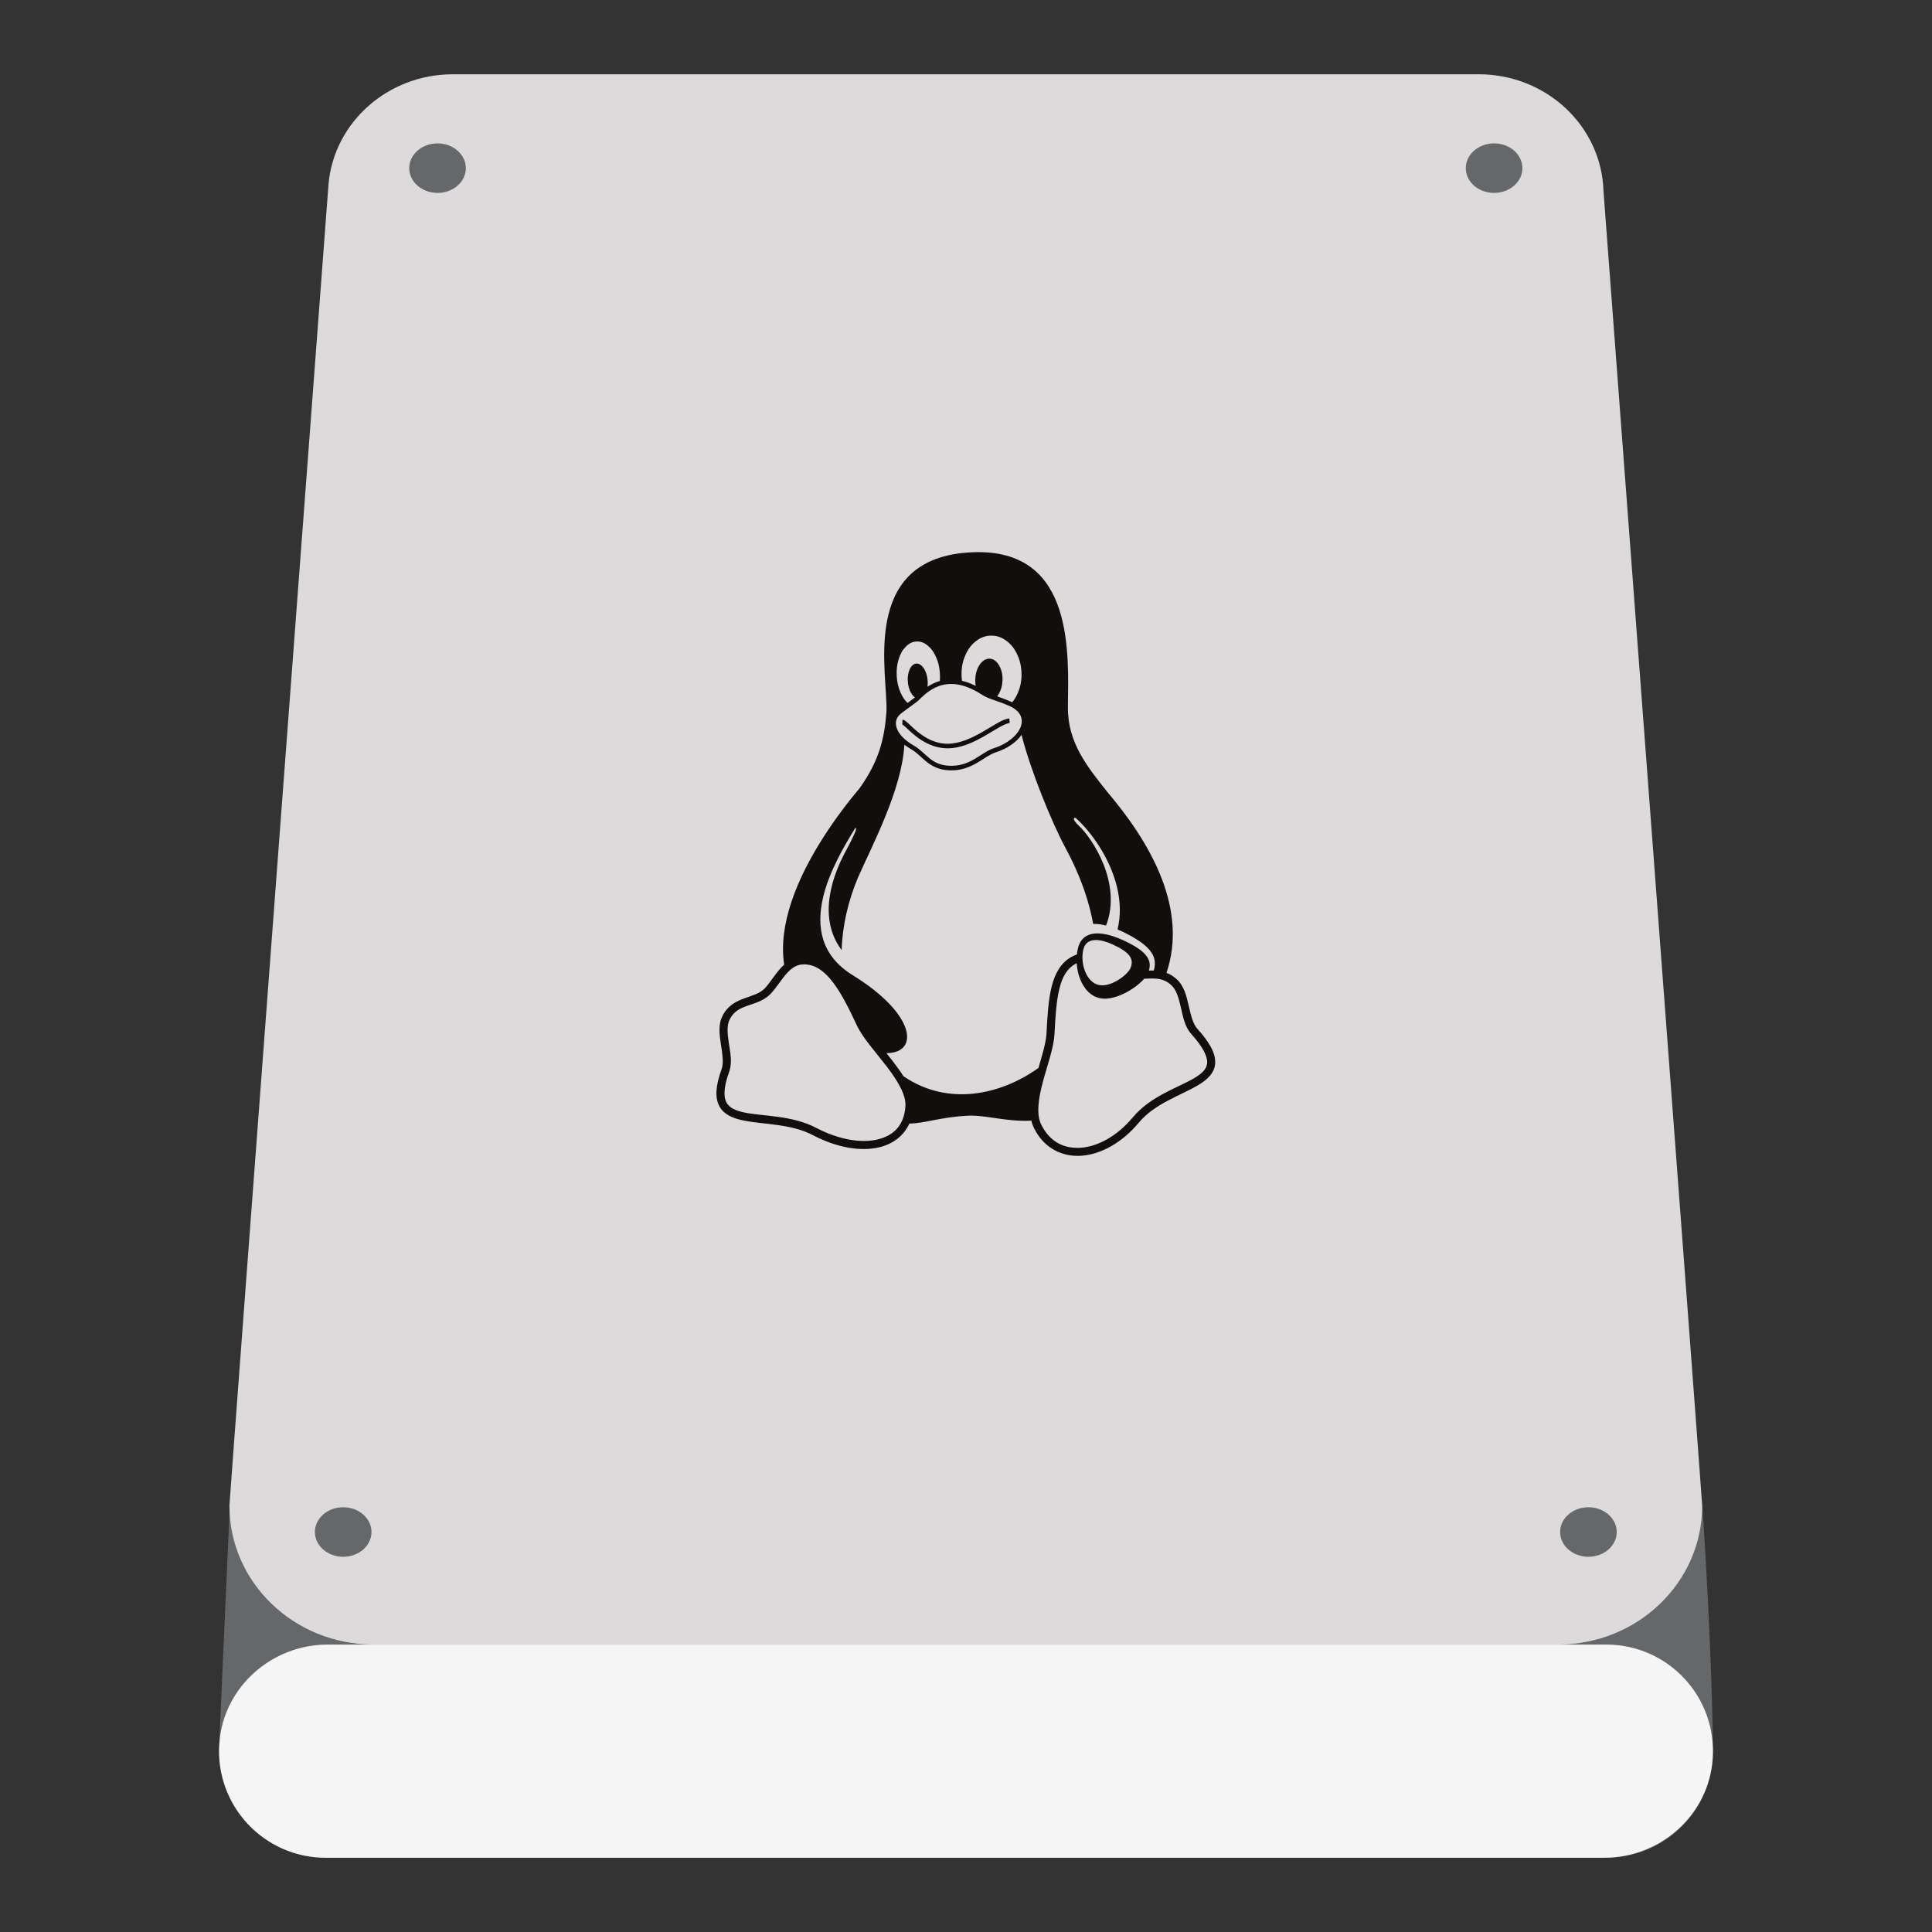 <?xml version="1.0" encoding="UTF-8" standalone="no"?>
<svg
   xmlns:dc="http://purl.org/dc/elements/1.1/"
   xmlns:cc="http://creativecommons.org/ns#"
   xmlns:rdf="http://www.w3.org/1999/02/22-rdf-syntax-ns#"
   xmlns:svg="http://www.w3.org/2000/svg"
   xmlns="http://www.w3.org/2000/svg"
   viewBox="0 0 640 640"
   height="640"
   width="640"
   xml:space="preserve"
   version="1.1"
   id="svg2"><rect x="0" y="0" width="640" height="640" fill="#333333" stroke="none"/><defs
     id="defs6"><clipPath
       id="clipPath16"
       clipPathUnits="userSpaceOnUse"><path
         id="path18"
         d="M 0,512 512,512 512,0 0,0 0,512 Z" /></clipPath></defs><g
     transform="matrix(1.25,0,0,-1.25,0,640)"
     id="g10"><g
       id="g12"><g
         clip-path="url(#clipPath16)"
         id="g14"><g
           transform="translate(451.116,113.333)"
           id="g20"><path
             id="path22"
             style="fill:#656769;fill-opacity:1;fill-rule:nonzero;stroke:none"
             d="m 0,0 c -0.008,-0.027 -0.042,0.268 -0.097,0.841 0.053,-0.74 0.081,-1.149 0.081,-1.194 0,-20.324 -389.451,-21.12 -390.262,-1.486 -1.049,-23.426 -2.788,-62.419 -2.788,-63.568 0,-15.599 12.646,-28.245 28.246,-28.245 l 339.408,0 c 15.599,0 28.245,12.646 28.245,28.245 C 2.833,-63.646 2.658,-39.702 0,0" /></g><g
           transform="translate(424.945,461.308)"
           id="g24"><path
             id="path26"
             style="fill:#dcdadb;fill-opacity:1;fill-rule:nonzero;stroke:none"
             d="m 0,0 c -0.475,17.203 -15.093,31.01 -33.069,31.01 l -271.854,0 c -17.243,0 -31.399,-12.703 -32.945,-28.922 0,0 -26.278,-349.05 -26.278,-350.416 0,-20.324 17.106,-36.799 38.207,-36.799 l 313.886,0 c 21.102,0 38.208,16.475 38.208,36.799 C 26.155,-346.961 0,0 0,0" /></g><g
           transform="translate(425.704,76.172)"
           id="g28"><path
             id="path30"
             style="fill:#f5f5f5;fill-opacity:1;fill-rule:nonzero;stroke:none"
             d="m 0,0 -338.849,0 c -14.883,0 -27.65,-11.292 -28.728,-26.136 -1.201,-16.553 11.872,-30.355 28.169,-30.355 l 338.849,0 c 14.883,0 27.65,11.292 28.728,26.137 C 29.37,-13.802 16.297,0 0,0" /></g><g
           transform="translate(98.45,106)"
           id="g32"><path
             id="path34"
             style="fill:#656769;fill-opacity:1;fill-rule:nonzero;stroke:none"
             d="m 0,0 c 0,-3.624 -3.358,-6.562 -7.5,-6.562 -4.142,0 -7.5,2.938 -7.5,6.562 0,3.624 3.358,6.562 7.5,6.562 C -3.358,6.562 0,3.624 0,0" /></g><g
           transform="translate(428.45,106)"
           id="g36"><path
             id="path38"
             style="fill:#656769;fill-opacity:1;fill-rule:nonzero;stroke:none"
             d="m 0,0 c 0,-3.624 -3.358,-6.562 -7.5,-6.562 -4.142,0 -7.5,2.938 -7.5,6.562 0,3.624 3.358,6.562 7.5,6.562 C -3.358,6.562 0,3.624 0,0" /></g><g
           transform="translate(123.45,467.438)"
           id="g40"><path
             id="path42"
             style="fill:#656769;fill-opacity:1;fill-rule:nonzero;stroke:none"
             d="m 0,0 c 0,-3.624 -3.358,-6.562 -7.5,-6.562 -4.142,0 -7.5,2.938 -7.5,6.562 0,3.624 3.358,6.562 7.5,6.562 C -3.358,6.562 0,3.624 0,0" /></g><g
           transform="translate(403.45,467.438)"
           id="g44"><path
             id="path46"
             style="fill:#656769;fill-opacity:1;fill-rule:nonzero;stroke:none"
             d="m 0,0 c 0,-3.624 -3.358,-6.562 -7.5,-6.562 -4.142,0 -7.5,2.938 -7.5,6.562 0,3.624 3.358,6.562 7.5,6.562 C -3.358,6.562 0,3.624 0,0" /></g><g
           transform="translate(213.112,256.432)"
           id="g48"><path
             id="path50"
             style="fill:#100f0d;fill-opacity:1;fill-rule:nonzero;stroke:none"
             d="m 0,0 c 0.332,-0.001 0.683,-0.029 1.058,-0.086 2.517,-0.381 4.713,-2.141 6.828,-5.01 2.115,-2.869 4.083,-6.786 6.106,-11.13 l 0.003,-0.005 0.002,-0.005 c 1.626,-3.394 5.057,-7.125 7.964,-10.932 2.908,-3.806 5.158,-7.627 4.865,-10.551 l -0.001,-0.013 -10e-4,-0.013 c -0.379,-4.987 -3.193,-7.703 -7.512,-8.689 -4.318,-0.986 -10.171,-0.003 -16.017,3.052 -0.002,10e-4 -0.004,0.002 -0.006,0.003 -6.468,3.426 -14.163,3.086 -19.099,4.116 -2.469,0.516 -4.079,1.291 -4.819,2.731 -0.739,1.441 -0.756,3.953 0.816,8.238 l 0.007,0.019 0.006,0.019 c 0.777,2.397 0.202,5.019 -0.176,7.48 -0.377,2.462 -0.561,4.701 0.279,6.261 l 0.004,0.007 0.004,0.008 c 1.076,2.074 2.654,2.815 4.613,3.518 1.959,0.703 4.282,1.255 6.117,3.093 l 0.009,0.01 0.01,0.01 c 1.695,1.789 2.969,4.031 4.46,5.623 1.258,1.343 2.517,2.233 4.414,2.246 L 0,0 Z m 72.225,0.31 c 0.254,-4.11 2.287,-8.301 5.883,-9.208 3.935,-1.037 9.609,2.339 12.004,5.093 0.478,0.019 0.945,0.043 1.398,0.054 2.102,0.051 3.864,-0.069 5.665,-1.644 l 0.006,-0.006 0.006,-0.005 c 1.384,-1.172 2.042,-3.388 2.612,-5.87 0.571,-2.482 1.027,-5.185 2.738,-7.111 l 0.003,-0.002 0.002,-0.003 c 3.289,-3.65 4.346,-6.117 4.256,-7.692 -0.09,-1.575 -1.23,-2.744 -3.335,-4.013 -4.209,-2.539 -11.666,-4.746 -16.429,-10.516 -4.136,-4.922 -9.18,-7.625 -13.621,-7.975 -4.442,-0.351 -8.274,1.492 -10.533,6.027 l -0.005,0.01 -0.005,0.01 c -1.402,2.666 -0.818,6.874 0.363,11.312 1.18,4.438 2.877,8.995 3.104,12.699 l 0,0.006 0,0.006 c 0.24,4.745 0.505,8.89 1.303,12.087 0.797,3.198 2.052,5.364 4.276,6.581 0.104,0.056 0.207,0.11 0.309,0.16 z m 5.07,6.142 c 1.256,0.005 2.777,-0.413 4.442,-1.158 4.481,-2.069 5.883,-3.842 4.659,-6.447 -1.03,-1.965 -5.443,-5.092 -8.467,-4.268 -3.085,0.798 -4.591,5.244 -4.089,8.605 0.269,2.282 1.56,3.259 3.455,3.268 M 57.606,60.826 c 2.41,-9.497 8.014,-23.216 11.616,-29.911 1.914,-3.552 5.723,-11.098 7.369,-20.191 1.042,0.032 2.191,-0.119 3.42,-0.434 4.303,11.154 -3.648,23.169 -7.284,26.515 -1.468,1.424 -1.539,2.063 -0.811,2.033 3.945,-3.489 9.123,-10.505 11.007,-18.425 0.86,-3.611 1.043,-7.408 0.121,-11.154 0.451,-0.188 0.909,-0.391 1.373,-0.611 6.907,-3.363 9.461,-6.288 8.233,-10.279 -0.405,0.014 -0.803,0.012 -1.191,0.003 -0.036,-0.001 -0.072,-0.002 -0.108,-0.003 1,3.164 -1.215,5.498 -7.119,8.169 C 78.108,9.232 73.228,8.964 72.404,3.5 72.351,3.214 72.308,2.922 72.276,2.626 71.819,2.468 71.359,2.265 70.898,2.012 68.022,0.439 66.453,-2.416 65.58,-5.917 64.708,-9.416 64.458,-13.645 64.217,-18.4 l 0,-0.002 c -0.147,-2.391 -1.13,-5.625 -2.127,-9.049 -10.031,-7.156 -23.954,-10.256 -35.775,-2.189 -0.801,1.267 -1.72,2.523 -2.666,3.761 -0.604,0.791 -1.224,1.577 -1.841,2.352 1.213,-10e-4 2.245,0.198 3.078,0.576 1.037,0.47 1.765,1.225 2.126,2.194 0.72,1.939 -0.003,4.673 -2.31,7.796 -2.307,3.123 -6.215,6.647 -11.956,10.168 0,0 -0.001,0 -0.001,0.001 -4.218,2.624 -6.577,5.841 -7.681,9.333 -1.104,3.492 -0.95,7.269 -0.099,10.998 1.634,7.157 5.831,14.117 8.509,18.486 0.721,0.53 0.258,-0.985 -2.711,-6.498 C 8.102,24.487 3.128,12.855 9.939,3.776 c 0.182,6.461 1.725,13.051 4.315,19.215 3.774,8.553 11.666,23.386 12.293,35.207 0.323,-0.234 1.434,-0.984 1.928,-1.265 10e-4,-0.002 0.003,-0.002 0.004,-0.002 1.447,-0.852 2.535,-2.099 3.943,-3.231 1.411,-1.134 3.174,-2.113 5.838,-2.268 3.108,-0.18 5.478,0.783 7.419,1.893 1.938,1.108 3.487,2.334 4.954,2.813 0.002,0.002 0.004,0.002 0.006,0.002 3.1,0.97 5.565,2.685 6.967,4.687 l 0,-10e-4 z m -3.224,4.342 c -0.955,-0.057 -1.954,-0.549 -3.118,-1.198 -1.164,-0.65 -2.472,-1.481 -3.891,-2.3 -2.836,-1.637 -6.101,-3.202 -9.346,-3.202 -3.251,0 -5.847,1.501 -7.795,3.044 -0.974,0.772 -1.777,1.549 -2.419,2.151 -0.321,0.3 -0.6,0.556 -0.86,0.757 -0.259,0.2 -0.471,0.398 -0.906,0.398 l -0.02,-0.913 c -0.032,-0.306 -0.063,-0.296 -0.051,-0.305 0.02,-0.013 0.121,-0.048 0.239,-0.139 0.191,-0.147 0.456,-0.387 0.771,-0.681 0.629,-0.59 1.465,-1.4 2.495,-2.216 2.059,-1.632 4.923,-3.306 8.546,-3.306 3.627,0 7.059,1.696 9.951,3.365 1.446,0.834 2.759,1.667 3.876,2.29 1.117,0.624 2.056,1.015 2.6,1.047 l -0.072,1.208 z m -15.465,9.146 c 2.212,0.008 4.873,-0.717 8.095,-2.788 1.979,-1.287 3.519,-1.395 7.065,-2.913 l 0.004,-0.002 0.004,-0.002 c 1.706,-0.7 2.708,-1.612 3.197,-2.573 0.489,-0.961 0.501,-2.003 0.092,-3.099 -0.819,-2.192 -3.433,-4.499 -7.102,-5.645 l -0.003,-0.001 -0.004,-0.002 c -1.788,-0.581 -3.348,-1.864 -5.187,-2.915 -1.838,-1.052 -3.919,-1.9 -6.748,-1.736 -2.409,0.14 -3.848,0.958 -5.15,2.004 -1.302,1.046 -2.437,2.361 -4.098,3.336 l -0.004,0.003 -0.004,0.002 c -2.676,1.513 -4.137,3.262 -4.595,4.778 -0.459,1.517 -0.028,2.811 1.299,3.806 1.493,1.119 2.529,1.879 3.22,2.386 0.686,0.504 0.972,0.693 1.19,0.902 0.001,0.002 0.003,0.003 0.004,0.004 l 0.001,0.001 c 1.121,1.062 2.909,2.996 5.604,3.924 0.927,0.319 1.962,0.525 3.12,0.529 l 0,10e-4 z m -8.928,11.252 c 0.952,-0.002 1.803,-0.32 2.684,-1.023 0.955,-0.763 1.677,-1.739 2.281,-3.114 0.605,-1.374 0.928,-2.749 1.018,-4.371 l 0,-0.013 c 0.043,-0.681 0.038,-1.323 -0.016,-1.944 -0.188,-0.053 -0.373,-0.111 -0.553,-0.173 -1.026,-0.353 -1.93,-0.835 -2.718,-1.355 0.077,0.544 0.088,1.097 0.029,1.712 -0.007,0.035 -0.007,0.062 -0.007,0.097 -0.082,0.817 -0.254,1.505 -0.543,2.199 -0.309,0.721 -0.653,1.23 -1.106,1.622 -0.411,0.355 -0.8,0.518 -1.227,0.515 -0.044,0 -0.089,-0.003 -0.134,-0.007 -0.481,-0.041 -0.88,-0.274 -1.258,-0.735 -0.378,-0.46 -0.625,-1.031 -0.804,-1.787 -0.179,-0.756 -0.227,-1.498 -0.151,-2.35 0,-0.035 0.007,-0.062 0.007,-0.097 0.082,-0.824 0.247,-1.511 0.543,-2.206 0.302,-0.714 0.653,-1.223 1.106,-1.615 0.076,-0.065 0.151,-0.124 0.226,-0.177 -0.472,-0.363 -0.697,-0.53 -1.084,-0.815 -0.248,-0.181 -0.543,-0.398 -0.886,-0.651 -0.749,0.701 -1.333,1.582 -1.843,2.743 -0.605,1.374 -0.928,2.749 -1.024,4.371 l 0,0.014 c -0.09,1.622 0.068,3.017 0.515,4.46 0.447,1.443 1.045,2.488 1.911,3.347 0.866,0.859 1.738,1.292 2.79,1.347 0.082,0.005 0.164,0.007 0.244,0.006 z m 19.632,1.554 c 1.434,0 2.659,-0.42 3.917,-1.333 1.279,-0.928 2.199,-2.09 2.942,-3.711 0.728,-1.581 1.079,-3.128 1.113,-4.963 0,-0.048 0,-0.089 0.014,-0.137 0.014,-1.883 -0.309,-3.484 -1.024,-5.12 -0.408,-0.934 -0.876,-1.717 -1.437,-2.395 -0.19,0.091 -0.388,0.179 -0.593,0.263 -1.421,0.609 -2.511,0.996 -3.42,1.312 0.33,0.395 0.604,0.865 0.845,1.452 0.364,0.886 0.543,1.752 0.577,2.783 0,0.042 0.014,0.076 0.014,0.124 0.021,0.99 -0.11,1.835 -0.398,2.701 -0.303,0.907 -0.688,1.56 -1.244,2.103 -0.557,0.543 -1.114,0.79 -1.78,0.811 -0.032,0.002 -0.063,0.002 -0.094,0.002 -0.627,-0.002 -1.171,-0.217 -1.735,-0.689 -0.591,-0.495 -1.03,-1.127 -1.395,-2.006 -0.364,-0.88 -0.543,-1.753 -0.577,-2.791 -0.007,-0.041 -0.007,-0.075 -0.007,-0.117 -0.012,-0.57 0.024,-1.093 0.112,-1.6 -1.283,0.639 -2.492,1.075 -3.627,1.345 -0.064,0.491 -0.102,0.997 -0.114,1.527 l 0,0.144 c -0.02,1.876 0.289,3.485 1.011,5.12 0.721,1.636 1.615,2.811 2.872,3.767 1.258,0.955 2.495,1.395 3.959,1.408 l 0.069,0 z m -3.422,22.13 c -1.028,0.002 -2.1,-0.041 -3.217,-0.13 C 14.735,106.845 22.226,77.003 21.807,67.011 21.291,59.703 19.81,53.944 14.784,46.8 8.879,39.778 0.566,28.413 -3.373,16.583 -5.231,10.999 -6.116,5.308 -5.299,-0.078 -5.555,-0.307 -5.798,-0.547 -6.03,-0.794 c -1.734,-1.851 -3.014,-4.094 -4.442,-5.604 -1.333,-1.33 -3.233,-1.836 -5.321,-2.585 -2.089,-0.749 -4.382,-1.854 -5.774,-4.525 0,0 0,-0.001 -0.001,-0.001 -0.002,-0.005 -0.004,-0.009 -0.007,-0.013 -1.26,-2.354 -0.885,-5.064 -0.5,-7.575 0.384,-2.511 0.774,-4.884 0.257,-6.494 -1.653,-4.518 -1.864,-7.643 -0.7,-9.91 1.166,-2.272 3.563,-3.274 6.273,-3.84 5.42,-1.132 12.76,-0.851 18.544,-3.917 l 0.498,0.938 -0.492,-0.941 c 6.192,-3.237 12.471,-4.387 17.479,-3.243 3.632,0.829 6.58,2.991 8.094,6.319 3.918,0.019 8.217,1.678 15.103,2.058 4.672,0.376 10.508,-1.659 17.221,-1.287 0.175,-0.728 0.429,-1.429 0.777,-2.094 0.003,-0.007 0.007,-0.014 0.01,-0.021 2.603,-5.203 7.438,-7.583 12.59,-7.177 5.16,0.408 10.646,3.45 15.08,8.727 l -0.813,0.683 0.819,-0.675 c 4.227,5.124 11.242,7.249 15.894,10.055 2.326,1.403 4.213,3.16 4.359,5.711 0.146,2.55 -1.351,5.408 -4.794,9.229 l -10e-4,10e-4 c -0.001,0.002 -0.003,0.003 -0.004,0.005 -1.131,1.278 -1.671,3.647 -2.251,6.17 -0.579,2.521 -1.226,5.241 -3.296,7.004 -0.004,0.003 -0.008,0.006 -0.012,0.01 -0.824,0.718 -1.68,1.205 -2.542,1.532 2.878,8.536 1.748,17.035 -1.157,24.715 -3.565,9.425 -9.79,17.638 -14.543,23.257 -5.321,6.711 -10.526,13.084 -10.423,22.495 0.158,14.364 1.58,41.002 -23.697,41.037 l 10e-4,0 z" /></g></g></g></g></svg>